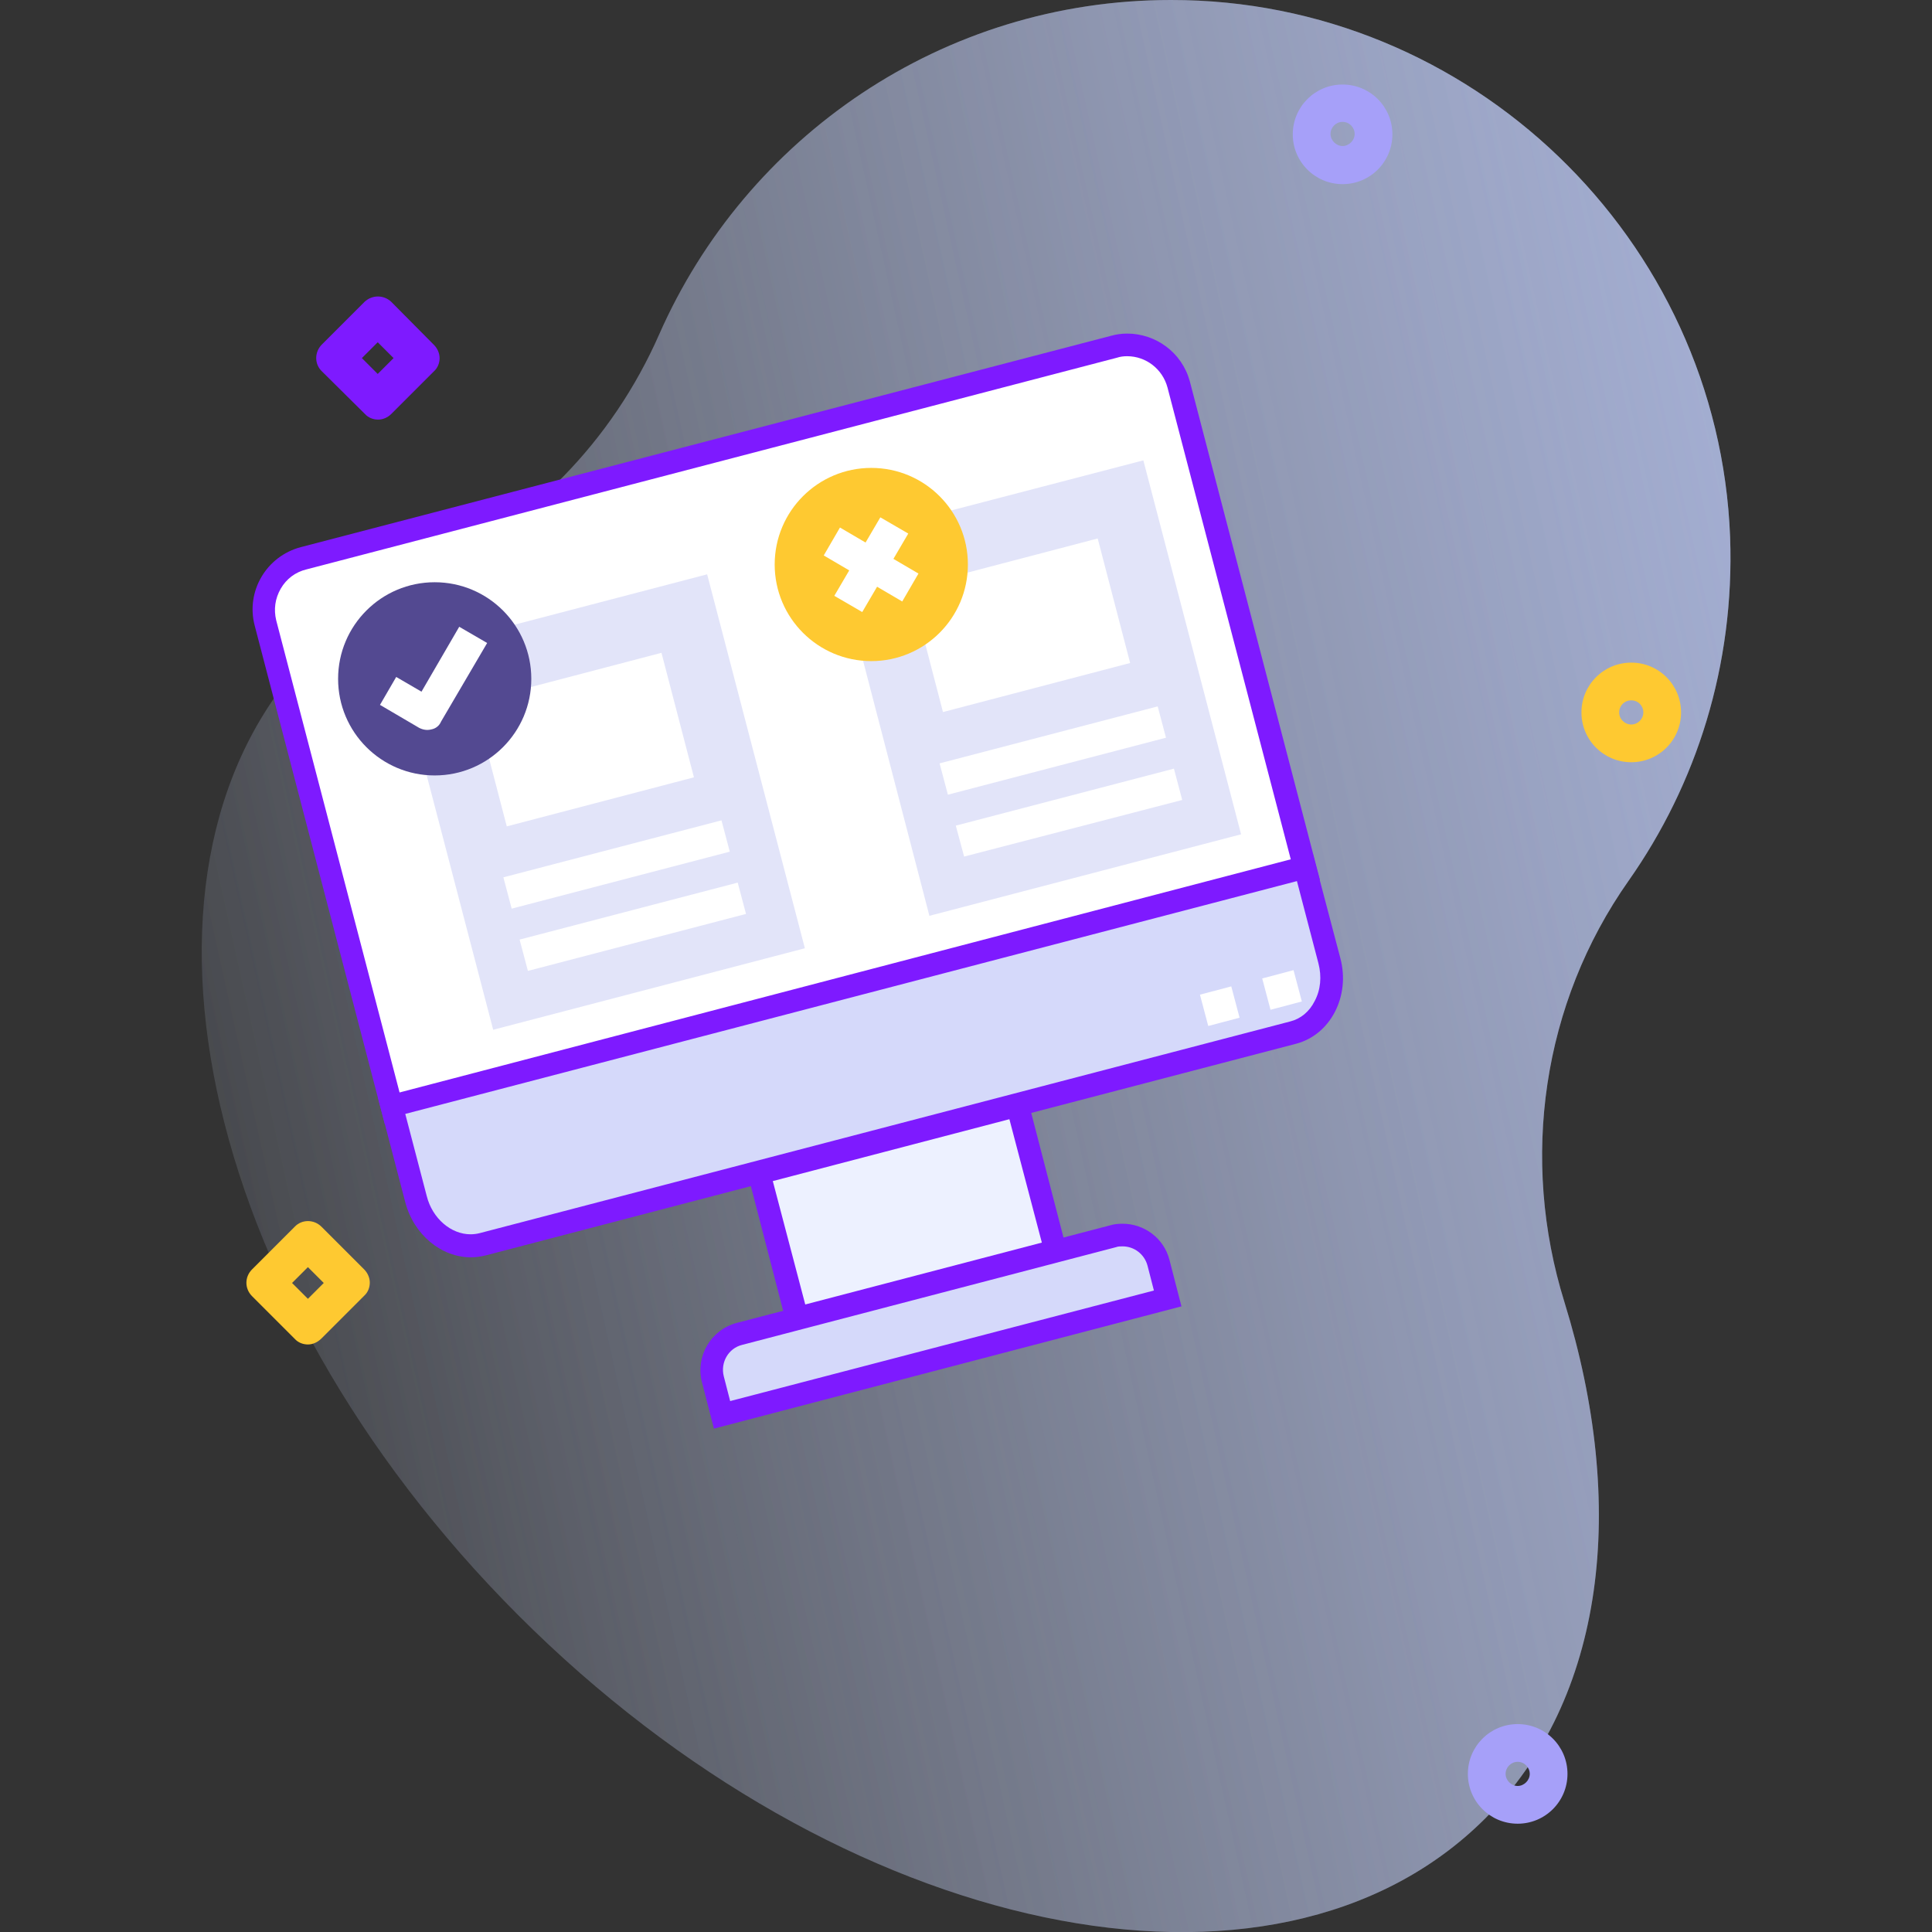 <?xml version="1.0" encoding="utf-8"?>
<!-- Generator: Adobe Illustrator 25.4.1, SVG Export Plug-In . SVG Version: 6.00 Build 0)  -->
<svg version="1.1" id="Layer_3" xmlns="http://www.w3.org/2000/svg" xmlns:xlink="http://www.w3.org/1999/xlink" x="0px" y="0px"
	 viewBox="0 0 512 512" style="enable-background:new 0 0 512 512;" xml:space="preserve">
<rect x="0" y="0" width="512" height="512" fill="#333333" stroke="none"/>
<style type="text/css">
	.st0{fill:url(#SVGID_1_);}
	.st1{fill:url(#SVGID_00000093159796463445525850000017041817744765067709_);}
	.st2{fill:#FFFFFF;}
	.st3{fill:#7E1AFF;}
	.st4{fill:#D5D9FA;}
	.st5{fill:#EDF1FF;}
	.st6{fill:#E2E4F9;}
	.st7{fill:#FEC931;}
	.st8{fill:#534991;}
	.st9{fill:#A6A0F9;}
</style>
<linearGradient id="SVGID_1_" gradientUnits="userSpaceOnUse" x1="554.217" y1="893.59" x2="-366.874" y2="689.57" gradientTransform="matrix(-1 0 0 1 551.479 -568)">
	<stop  offset="0" style="stop-color:#D2DEFF;stop-opacity:0"/>
	<stop  offset="1" style="stop-color:#B7C5FF"/>
</linearGradient>
<path class="st0" d="M83.6,171.9c-55.9,55.9-31.8,170.6,53.8,256.2c85.6,85.6,200.3,109.7,256.2,53.8c31.9-31.9,37.7-82.9,21-136.8
	c-11.8-37.9-5.9-79.2,17-111.7c18-25.6,28.1-57.1,26.9-91C455.5,63.2,389.6-0.1,310.3,0c-60.6,0-112.6,36.4-135.6,88.6
	c-12.4,28.2-34.4,50.9-62.4,63.6C101.6,157,92,163.5,83.6,171.9L83.6,171.9z"/>
<linearGradient id="SVGID_00000104699102333974804280000004668269537637473421_" gradientUnits="userSpaceOnUse" x1="554.217" y1="893.59" x2="-366.874" y2="689.57" gradientTransform="matrix(-1 0 0 1 551.479 -568)">
	<stop  offset="0" style="stop-color:#D2DEFF;stop-opacity:0"/>
	<stop  offset="1" style="stop-color:#B7C5FF"/>
</linearGradient>
<path style="fill:url(#SVGID_00000104699102333974804280000004668269537637473421_);" d="M83.6,171.9
	c-55.9,55.9-31.8,170.6,53.8,256.2c85.6,85.6,200.3,109.7,256.2,53.8c31.9-31.9,37.7-82.9,21-136.8c-11.8-37.9-5.9-79.2,17-111.7
	c18-25.6,28.1-57.1,26.9-91C455.5,63.2,389.6-0.1,310.3,0c-60.6,0-112.6,36.4-135.6,88.6c-12.4,28.2-34.4,50.9-62.4,63.6
	C101.6,157,92,163.5,83.6,171.9L83.6,171.9z"/>
<g>
	<g id="borderComputer">
		<g>
			<path class="st2" d="M70.4,165.1c-2-7.5,2.6-15.2,10.1-17.2l214.8-56.1c1.2-0.3,2.4-0.5,3.6-0.5c6.4,0,12,4.3,13.6,10.5
				l33.8,129.3l-242,63.2L70.4,165.1z"/>
			<path class="st3" d="M298.7,94.4c5,0,9.4,3.4,10.7,8.3l33,126.3l-236.2,61.7l-33-126.3c-0.7-2.9-0.3-5.8,1.2-8.4
				c1.5-2.6,3.9-4.4,6.8-5.1l214.8-56.1C296.9,94.5,297.8,94.4,298.7,94.4 M298.7,88.4c-1.4,0-2.9,0.2-4.3,0.6L79.7,145
				c-9.1,2.4-14.6,11.7-12.2,20.8L102,298l247.8-64.8l-34.5-132.2C313.2,93.4,306.3,88.4,298.7,88.4L298.7,88.4z"/>
		</g>
		<g>
			<path class="st4" d="M124.8,330.2c-6.5,0-12.6-5.2-14.5-12.3l-6.5-24.7l242-63.2l6.5,24.7c2.2,8.5-2.1,17.1-9.6,19.1l-214.8,56.1
				C126.9,330,125.8,330.2,124.8,330.2C124.8,330.2,124.8,330.2,124.8,330.2z"/>
			<path class="st3" d="M343.7,233.5l5.7,21.8c0.9,3.5,0.6,7-1,10c-1.4,2.8-3.7,4.7-6.5,5.4l-214.8,56.1c-0.8,0.2-1.6,0.3-2.4,0.3
				c-5.2,0-10.1-4.2-11.6-10.1l-5.7-21.8L343.7,233.5 M347.9,226.2L100.2,291l7.2,27.6c2.3,8.7,9.6,14.6,17.4,14.6
				c1.3,0,2.6-0.2,3.9-0.5l214.8-56.1c9.1-2.4,14.4-12.6,11.7-22.7L347.9,226.2L347.9,226.2z"/>
		</g>
		<g>
			<path class="st4" d="M188.9,365.4c-1.4-5.2,1.8-10.6,7-12l99.1-25.9c0.8-0.2,1.7-0.3,2.5-0.3c4.5,0,8.4,3,9.5,7.3l2.5,9.5
				l-118.1,30.9L188.9,365.4z"/>
			<path class="st3" d="M297.5,330.3c3.1,0,5.8,2.1,6.6,5.1l1.7,6.6l-112.3,29.3l-1.7-6.6c-0.9-3.6,1.2-7.4,4.9-8.3l99.1-25.9
				C296.3,330.3,296.9,330.3,297.5,330.3 M297.5,324.3c-1.1,0-2.2,0.1-3.2,0.4l-99.1,25.9c-6.8,1.8-10.9,8.8-9.2,15.6l3.2,12.4
				l123.9-32.4l-3.2-12.4C308.4,328.1,303.2,324.3,297.5,324.3L297.5,324.3z"/>
		</g>
		<g>
			
				<rect x="205" y="301.2" transform="matrix(0.968 -0.253 0.253 0.968 -73.374 71.205)" class="st5" width="70.8" height="39.8"/>
			<path class="st3" d="M267.5,296.6l8.6,32.7l-62.7,16.4l-8.6-32.7L267.5,296.6 M271.8,289.2l-74.3,19.4L209,353l74.3-19.4
				L271.8,289.2L271.8,289.2z"/>
		</g>
	</g>
	<g id="right_window">
		<path class="st6" d="M220.5,143.5L303,122l25.9,99.1l-82.6,21.6L220.5,143.5z"/>
		<path class="st2" d="M241.3,155.7l49.6-13l8.6,33l-49.6,13L241.3,155.7z"/>
		<g>
			<path class="st2" d="M249,202.3l57.8-15.1l2.2,8.3l-57.8,15.1L249,202.3z"/>
		</g>
		<g>
			<path class="st2" d="M253.3,218.8l57.8-15.1l2.2,8.3L255.5,227L253.3,218.8z"/>
		</g>
		<circle class="st7" cx="230.9" cy="149.6" r="25.6"/>
		<g>
			<path class="st2" d="M221.1,157.9l12.2-20.8l7.4,4.3l-12.2,20.8L221.1,157.9z"/>
		</g>
		<g>
			<path class="st2" d="M218.3,147.2l4.3-7.4l20.8,12.2l-4.3,7.4L218.3,147.2z"/>
		</g>
	</g>
	<g id="left_windows">
		<path class="st6" d="M104.8,173.8l82.6-21.6l25.9,99.1l-82.6,21.6L104.8,173.8z"/>
		<path class="st2" d="M125.7,186l49.6-13l8.6,33l-49.6,13L125.7,186z"/>
		<circle class="st8" cx="115.2" cy="179.9" r="25.6"/>
		<g>
			<path class="st2" d="M114.3,193.3c-1.1,0.3-2.2,0.1-3.2-0.4l-10.4-6.1l4.3-7.4l6.7,3.9l10-17.2l7.4,4.3l-12.2,20.8
				C116.4,192.4,115.4,193.1,114.3,193.3z"/>
		</g>
		<g>
			<path class="st2" d="M133.4,232.5l57.8-15.1l2.2,8.3l-57.8,15.1L133.4,232.5z"/>
		</g>
		<g>
			<path class="st2" d="M137.7,249l57.8-15.1l2.2,8.3l-57.8,15.1L137.7,249z"/>
		</g>
	</g>
	<g id="btn_right">
		<g>
			<path class="st2" d="M334.5,259.3l8.3-2.2l2.2,8.3l-8.3,2.2L334.5,259.3z"/>
		</g>
		<g>
			<path class="st2" d="M318,263.6l8.3-2.2l2.2,8.3l-8.3,2.2L318,263.6z"/>
		</g>
	</g>
</g>
<g>
	<path class="st7" d="M432.3,202c-7.3,0-13.2-5.9-13.2-13.2c0-7.3,5.9-13.2,13.2-13.2c7.3,0,13.2,5.9,13.2,13.2
		C445.5,196.1,439.6,202,432.3,202z M432.3,185.6c-1.8,0-3.2,1.4-3.2,3.2c0,1.8,1.5,3.2,3.2,3.2s3.2-1.4,3.2-3.2
		S434.1,185.6,432.3,185.6z"/>
</g>
<g>
	<path class="st9" d="M402.2,483.3c-7.3,0-13.2-5.9-13.2-13.2c0-7.3,5.9-13.2,13.2-13.2c7.3,0,13.2,5.9,13.2,13.2
		S409.5,483.3,402.2,483.3z M402.2,466.9c-1.8,0-3.2,1.5-3.2,3.2s1.5,3.2,3.2,3.2s3.2-1.5,3.2-3.2S404,466.9,402.2,466.9z"/>
</g>
<g>
	<path class="st9" d="M355.8,48.8c-7.3,0-13.2-5.9-13.2-13.2s5.9-13.2,13.2-13.2c7.3,0,13.2,5.9,13.2,13.2S363.1,48.8,355.8,48.8z
		 M355.8,32.3c-1.8,0-3.2,1.5-3.2,3.2s1.5,3.2,3.2,3.2s3.2-1.5,3.2-3.2S357.6,32.3,355.8,32.3z"/>
</g>
<g>
	<path class="st3" d="M100.2,111.2c-1.3,0-2.6-0.5-3.5-1.5L85.3,98.4c-2-1.9-2-5.1,0-7.1l11.3-11.3c2-1.9,5.1-1.9,7.1,0L115,91.4
		c0.9,0.9,1.5,2.2,1.5,3.5s-0.5,2.6-1.5,3.5l-11.3,11.3C102.7,110.7,101.4,111.2,100.2,111.2z M95.9,94.9l4.2,4.2l4.2-4.2l-4.2-4.2
		L95.9,94.9z"/>
</g>
<g>
	<path class="st7" d="M81.6,356.3c-1.3,0-2.6-0.5-3.5-1.5l-11.3-11.3c-2-2-2-5.1,0-7.1l11.3-11.3c1.9-2,5.1-2,7.1,0l11.3,11.3
		c0.9,0.9,1.5,2.2,1.5,3.5s-0.5,2.6-1.5,3.5l-11.3,11.3C84.2,355.7,82.9,356.3,81.6,356.3z M77.4,340l4.2,4.2l4.2-4.2l-4.2-4.2
		L77.4,340z"/>
</g>
</svg>
